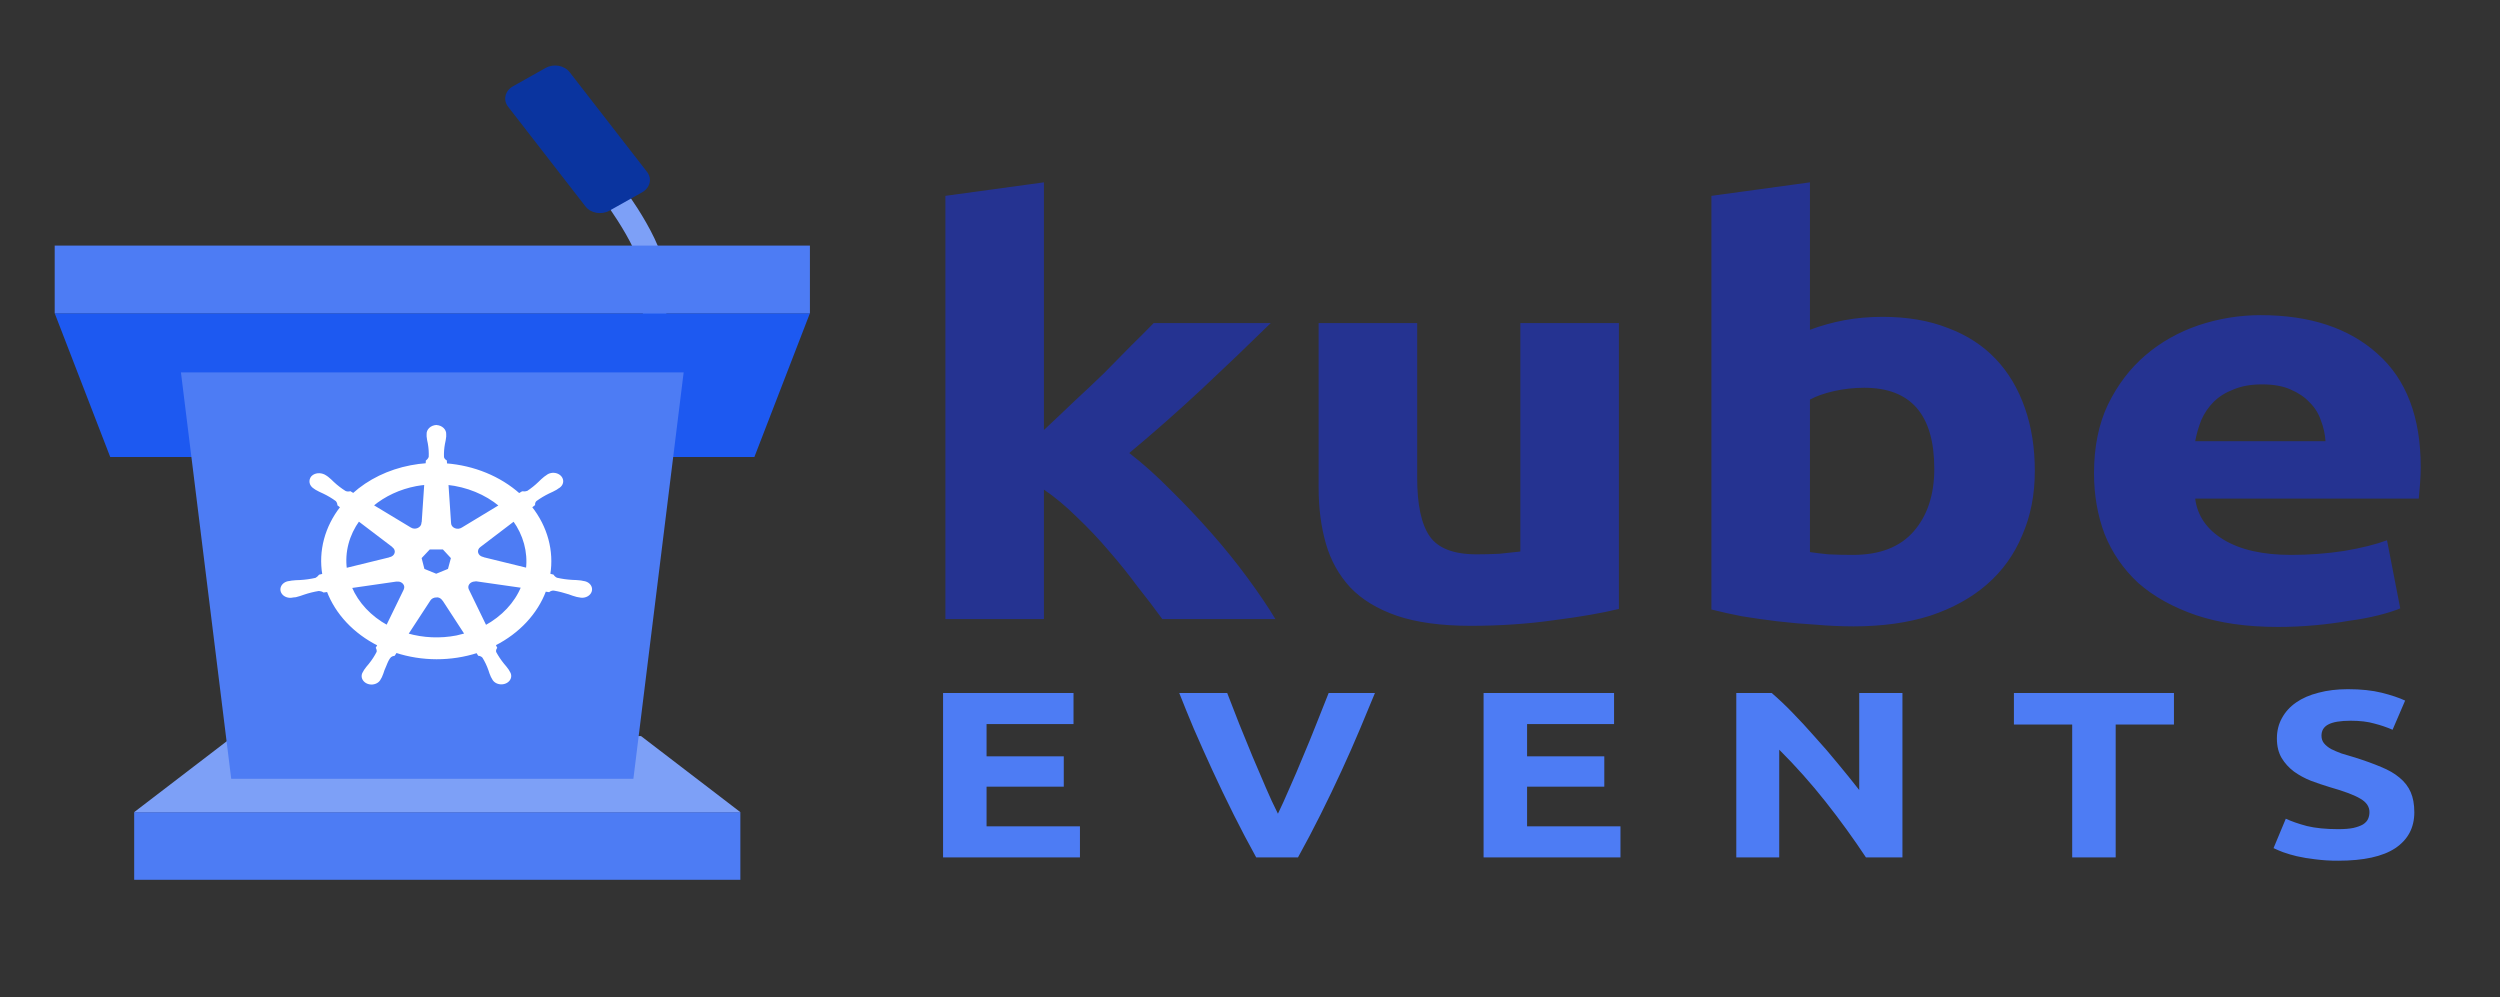 <svg width="178" height="71" viewBox="0 0 178 71" fill="none" xmlns="http://www.w3.org/2000/svg">
<rect x="0" y="0" width="178" height="71" fill="#333333" stroke="none"/>
<path d="M74.328 30.613C75.041 29.951 75.748 29.283 76.447 28.61C77.178 27.936 77.9 27.255 78.613 26.566C79.261 25.915 79.905 25.261 80.544 24.603C81.086 24.075 81.619 23.541 82.145 23H90.48C88.869 24.579 87.236 26.142 85.582 27.688C83.906 29.252 82.179 30.775 80.403 32.256C81.344 32.978 82.318 33.846 83.322 34.861C84.337 35.86 85.311 36.889 86.242 37.946C87.158 38.983 88.022 40.053 88.831 41.152C89.616 42.22 90.276 43.196 90.809 44.077H82.757C82.196 43.305 81.615 42.544 81.015 41.793C80.379 40.929 79.704 40.087 78.99 39.269C78.273 38.419 77.502 37.603 76.682 36.824C75.897 36.05 75.113 35.395 74.328 34.861V44.077H67.312V13.944L74.328 12.982V30.613ZM115.265 43.356C114.072 43.649 112.534 43.917 110.65 44.157C108.767 44.425 106.789 44.558 104.717 44.558C102.614 44.558 100.855 44.318 99.443 43.837C98.061 43.356 96.963 42.688 96.147 41.833C95.33 40.952 94.749 39.91 94.404 38.708C94.059 37.505 93.886 36.184 93.886 34.741V23H100.903V34.019C100.903 35.943 101.201 37.332 101.797 38.187C102.394 39.041 103.508 39.469 105.141 39.469C105.643 39.469 106.176 39.456 106.742 39.429C107.245 39.382 107.747 39.329 108.248 39.269V23H115.265V43.356ZM137.721 33.378C137.721 29.532 136.057 27.608 132.729 27.608C132.007 27.608 131.285 27.689 130.563 27.849C129.873 28.009 129.307 28.209 128.868 28.45V39.309C129.213 39.362 129.653 39.415 130.186 39.469C130.72 39.496 131.301 39.509 131.929 39.509C133.844 39.509 135.288 38.948 136.261 37.826C137.234 36.705 137.721 35.221 137.721 33.378ZM144.879 33.539C144.879 35.222 144.58 36.744 143.984 38.107C143.418 39.469 142.587 40.631 141.488 41.593C140.389 42.555 139.039 43.302 137.438 43.836C135.837 44.344 134.016 44.598 131.976 44.598C131.079 44.596 130.183 44.556 129.291 44.478C128.378 44.424 127.467 44.344 126.56 44.238C125.709 44.135 124.862 44.015 124.018 43.877C123.29 43.736 122.567 43.576 121.852 43.396V13.944L128.868 12.982V23.481C129.653 23.187 130.469 22.96 131.317 22.799C132.164 22.64 133.074 22.559 134.048 22.559C135.806 22.559 137.36 22.826 138.71 23.361C140.06 23.868 141.19 24.603 142.1 25.565C143.011 26.526 143.701 27.688 144.172 29.051C144.643 30.387 144.879 31.883 144.879 33.539ZM149.094 33.699C149.094 31.829 149.423 30.2 150.083 28.81C150.773 27.395 151.668 26.219 152.767 25.284C153.839 24.364 155.121 23.641 156.534 23.16C157.978 22.679 159.453 22.439 160.96 22.439C164.476 22.439 167.255 23.36 169.295 25.204C171.336 27.021 172.356 29.706 172.356 33.258C172.356 33.605 172.341 33.993 172.309 34.42C172.278 34.821 172.247 35.181 172.215 35.502H156.298C156.455 36.731 157.131 37.706 158.323 38.427C159.516 39.148 161.117 39.509 163.126 39.509C164.413 39.509 165.67 39.415 166.894 39.228C168.149 39.015 169.17 38.761 169.955 38.467L170.897 43.316C170.519 43.476 170.017 43.637 169.39 43.797C168.694 43.97 167.986 44.104 167.27 44.197C166.461 44.338 165.644 44.445 164.822 44.518C163.943 44.598 163.064 44.638 162.185 44.638C159.956 44.638 158.009 44.358 156.346 43.797C154.713 43.236 153.347 42.475 152.249 41.513C151.181 40.524 150.381 39.362 149.847 38.027C149.345 36.691 149.094 35.248 149.094 33.699ZM165.576 31.415C165.545 30.91 165.434 30.412 165.246 29.932C165.094 29.46 164.82 29.022 164.445 28.65C164.1 28.276 163.645 27.969 163.08 27.728C162.546 27.488 161.871 27.368 161.055 27.368C160.27 27.368 159.595 27.488 159.03 27.728C158.464 27.942 157.994 28.236 157.617 28.61C157.24 28.984 156.942 29.425 156.722 29.932C156.533 30.416 156.392 30.912 156.298 31.415H165.576Z" fill="#253391"/>
<path d="M67.146 61.045V49.34H76.435V51.553H70.243V53.85H75.741V56.012H70.243V58.833H76.892V61.045H67.146ZM89.441 61.045C88.882 60.035 88.346 59.016 87.833 57.989C87.312 56.948 86.809 55.9 86.324 54.847C85.87 53.859 85.426 52.869 84.994 51.874C84.64 51.032 84.296 50.188 83.962 49.34H87.376C87.641 50.016 87.925 50.748 88.23 51.536L89.182 53.867C89.499 54.61 89.817 55.354 90.135 56.097C90.398 56.717 90.683 57.331 90.989 57.937C91.24 57.42 91.518 56.806 91.822 56.097C92.153 55.357 92.47 54.614 92.775 53.867C93.105 53.093 93.422 52.316 93.728 51.536C94.023 50.805 94.314 50.073 94.601 49.34H97.897C97.55 50.186 97.199 51.031 96.844 51.874C96.425 52.87 95.989 53.861 95.534 54.847C95.05 55.9 94.547 56.948 94.026 57.989C93.513 59.016 92.977 60.035 92.418 61.045H89.441ZM105.631 61.045V49.34H114.921V51.553H108.728V53.85H114.226V56.012H108.728V58.833H115.377V61.045H105.631ZM132.854 61.045C131.957 59.69 130.996 58.366 129.976 57.076C128.962 55.791 127.862 54.556 126.681 53.377V61.045H123.624V49.34H126.145C126.651 49.778 127.135 50.234 127.594 50.709C128.148 51.276 128.684 51.856 129.202 52.448C129.771 53.072 130.32 53.708 130.849 54.357C131.392 55.01 131.901 55.64 132.377 56.249V49.34H135.454V61.045H132.854ZM154.785 49.34V51.587H150.636V61.045H147.54V51.587H143.391V49.34H154.785ZM166.481 59.036C166.918 59.036 167.275 59.007 167.553 58.951C167.844 58.884 168.076 58.799 168.248 58.698C168.42 58.585 168.539 58.456 168.605 58.309C168.671 58.163 168.705 57.999 168.705 57.82C168.705 57.437 168.493 57.121 168.069 56.873C167.646 56.614 166.918 56.339 165.886 56.046C165.429 55.908 164.979 55.756 164.536 55.59C164.1 55.417 163.692 55.196 163.325 54.931C162.966 54.659 162.67 54.333 162.452 53.968C162.227 53.586 162.115 53.124 162.115 52.583C162.115 52.043 162.234 51.559 162.472 51.131C162.704 50.698 163.051 50.316 163.484 50.016C163.921 49.712 164.45 49.481 165.072 49.323C165.694 49.155 166.395 49.07 167.176 49.07C168.102 49.07 168.903 49.155 169.578 49.323C170.253 49.492 170.808 49.678 171.245 49.881L170.352 51.958C169.938 51.779 169.506 51.632 169.062 51.519C168.598 51.384 168.036 51.316 167.375 51.316C166.634 51.316 166.097 51.406 165.766 51.587C165.449 51.756 165.29 52.02 165.29 52.38C165.29 52.594 165.35 52.775 165.469 52.921C165.588 53.067 165.754 53.203 165.965 53.327C166.19 53.439 166.442 53.546 166.719 53.648C167.011 53.737 167.328 53.833 167.672 53.934C168.387 54.16 169.009 54.385 169.538 54.61C170.067 54.824 170.504 55.078 170.848 55.37C171.201 55.658 171.473 56.01 171.642 56.401C171.814 56.795 171.9 57.273 171.9 57.836C171.9 58.929 171.45 59.779 170.55 60.387C169.651 60.984 168.294 61.282 166.481 61.282C165.93 61.286 165.379 61.252 164.834 61.181C164.392 61.132 163.954 61.059 163.524 60.961C163.193 60.883 162.868 60.787 162.551 60.674C162.321 60.587 162.096 60.492 161.876 60.387L162.749 58.292C163.16 58.484 163.663 58.658 164.258 58.816C164.867 58.962 165.608 59.036 166.481 59.036Z" fill="#4D7CF4"/>
<path d="M43.1 13.017C43.1 13.017 46.198 16.934 46.508 19.315C46.818 21.696 46.508 23.105 46.508 23.105" stroke="#7DA0F7" stroke-width="1.663"/>
<path d="M36.523 6.144L38.847 4.838C38.982 4.762 39.133 4.709 39.292 4.683C39.451 4.657 39.615 4.658 39.774 4.685C39.932 4.713 40.083 4.767 40.217 4.844C40.351 4.921 40.466 5.02 40.556 5.135L46.069 12.239C46.158 12.354 46.22 12.483 46.251 12.618C46.282 12.754 46.281 12.893 46.248 13.028C46.216 13.163 46.152 13.291 46.062 13.405C45.971 13.519 45.855 13.617 45.719 13.693L43.396 14.998C43.261 15.075 43.11 15.127 42.951 15.153C42.792 15.179 42.628 15.179 42.47 15.151C42.311 15.123 42.16 15.069 42.026 14.992C41.892 14.915 41.777 14.816 41.688 14.701L36.175 7.597C35.995 7.365 35.93 7.081 35.996 6.809C36.061 6.536 36.251 6.297 36.524 6.143L36.523 6.144Z" fill="#0A349F"/>
<path d="M3.894 22.302H57.666L53.712 32.538H7.848L3.894 22.302Z" fill="#1D59F1"/>
<path d="M3.894 17.486H57.666V22.303H3.894V17.486ZM9.554 57.824H52.714V62.641H9.554V57.824Z" fill="#4D7CF4"/>
<path d="M16.629 52.406H45.638L52.713 57.824H9.554L16.629 52.406Z" fill="#7DA0F7"/>
<path d="M12.883 26.517H48.676L45.097 55.452H16.463L12.883 26.517Z" fill="#4D7CF4"/>
<path fill-rule="evenodd" clip-rule="evenodd" d="M31.068 30.325C30.894 30.335 30.733 30.403 30.618 30.513C30.503 30.624 30.443 30.769 30.452 30.916V31.067C30.469 31.237 30.499 31.406 30.539 31.573C30.596 31.893 30.617 32.217 30.6 32.541C30.564 32.648 30.493 32.744 30.396 32.817L30.382 33.043C30.001 33.07 29.623 33.12 29.25 33.192C27.684 33.492 26.258 34.184 25.157 35.18L24.932 35.044C24.87 35.059 24.806 35.065 24.742 35.059C24.678 35.054 24.616 35.038 24.56 35.011C24.255 34.819 23.973 34.602 23.717 34.364C23.588 34.233 23.451 34.109 23.306 33.992L23.167 33.897C23.043 33.812 22.891 33.763 22.732 33.757C22.539 33.749 22.354 33.819 22.232 33.946C22.131 34.068 22.09 34.219 22.119 34.366C22.148 34.514 22.244 34.645 22.387 34.732L22.516 34.82C22.683 34.915 22.857 35.001 23.035 35.079C23.371 35.236 23.685 35.424 23.974 35.639C24.048 35.729 24.092 35.836 24.098 35.946L24.304 36.106C23.197 37.519 22.743 39.23 23.027 40.911L22.763 40.975C22.695 41.068 22.603 41.147 22.495 41.205C22.128 41.289 21.752 41.341 21.372 41.363C21.171 41.366 20.97 41.38 20.77 41.403L20.604 41.435H20.585C20.47 41.448 20.361 41.489 20.271 41.552C20.18 41.615 20.113 41.698 20.075 41.792C20.037 41.886 20.031 41.987 20.057 42.084C20.083 42.181 20.14 42.27 20.221 42.341C20.389 42.484 20.639 42.536 20.864 42.473H20.877L21.046 42.457C21.238 42.408 21.425 42.35 21.608 42.282C21.961 42.161 22.327 42.071 22.701 42.01C22.83 42.016 22.954 42.054 23.06 42.118L23.342 42.078C23.953 43.691 25.237 45.058 26.952 45.92L26.837 46.124C26.89 46.218 26.91 46.322 26.894 46.425C26.738 46.731 26.548 47.024 26.327 47.299C26.205 47.435 26.093 47.578 25.99 47.725L25.91 47.869C25.852 47.955 25.824 48.052 25.827 48.151C25.83 48.25 25.865 48.346 25.928 48.428C25.992 48.511 26.08 48.578 26.185 48.62C26.29 48.663 26.406 48.68 26.521 48.67C26.757 48.647 26.959 48.514 27.041 48.325L27.119 48.189C27.191 48.029 27.251 47.866 27.3 47.701C27.351 47.593 27.395 47.483 27.438 47.376C27.535 47.134 27.627 46.904 27.784 46.744C27.858 46.684 27.952 46.645 28.053 46.632L28.194 46.413C30.053 47.021 32.11 47.026 33.972 46.425L34.097 46.629C34.225 46.646 34.34 46.705 34.417 46.793C34.594 47.08 34.737 47.38 34.845 47.689C34.895 47.855 34.956 48.018 35.028 48.178L35.105 48.314C35.146 48.407 35.217 48.488 35.309 48.549C35.401 48.609 35.51 48.647 35.626 48.658C35.742 48.669 35.858 48.652 35.964 48.61C36.069 48.568 36.158 48.502 36.222 48.419C36.285 48.336 36.32 48.239 36.323 48.14C36.325 48.041 36.296 47.944 36.237 47.858L36.155 47.714C36.053 47.567 35.94 47.425 35.819 47.289C35.602 47.022 35.414 46.739 35.255 46.444C35.239 46.389 35.237 46.333 35.248 46.278C35.259 46.223 35.283 46.17 35.319 46.123C35.278 46.054 35.243 45.982 35.214 45.909C36.925 45.04 38.204 43.668 38.808 42.052L39.075 42.093C39.171 42.018 39.297 41.979 39.426 41.982C39.799 42.043 40.165 42.142 40.518 42.254C40.702 42.326 40.89 42.386 41.08 42.438C41.105 42.444 41.136 42.449 41.168 42.454L41.242 42.468H41.254C41.365 42.498 41.484 42.502 41.597 42.478C41.711 42.455 41.814 42.405 41.896 42.334C41.978 42.264 42.036 42.175 42.062 42.079C42.088 41.982 42.083 41.881 42.045 41.787C42.007 41.693 41.939 41.61 41.849 41.547C41.758 41.483 41.649 41.443 41.533 41.43L41.351 41.393C41.152 41.37 40.951 41.357 40.75 41.353C40.37 41.333 39.994 41.28 39.627 41.196C39.514 41.142 39.42 41.062 39.356 40.965L39.102 40.901C39.373 39.221 38.909 37.515 37.799 36.106L38.021 35.932C38.012 35.822 38.054 35.714 38.138 35.63C38.426 35.419 38.739 35.233 39.069 35.073C39.247 34.995 39.42 34.909 39.588 34.815L39.725 34.72C39.8 34.68 39.866 34.627 39.916 34.565C39.966 34.502 40 34.431 40.015 34.356C40.031 34.281 40.027 34.205 40.005 34.131C39.983 34.058 39.943 33.989 39.887 33.93C39.832 33.87 39.762 33.822 39.683 33.787C39.604 33.752 39.517 33.732 39.428 33.728C39.339 33.724 39.25 33.737 39.167 33.764C39.084 33.792 39.008 33.834 38.946 33.888L38.807 33.982C38.661 34.099 38.524 34.223 38.395 34.354C38.147 34.596 37.872 34.816 37.575 35.012C37.454 35.054 37.323 35.066 37.195 35.047L36.957 35.191C35.584 33.967 33.735 33.208 31.753 33.056C31.753 32.999 31.747 32.923 31.743 32.87C31.741 32.852 31.74 32.835 31.739 32.818C31.633 32.755 31.559 32.66 31.534 32.553C31.521 32.23 31.545 31.906 31.606 31.587C31.646 31.419 31.674 31.251 31.692 31.081V30.921C31.702 30.773 31.642 30.628 31.527 30.517C31.412 30.406 31.25 30.338 31.077 30.328L31.068 30.325ZM30.285 34.457L30.096 37.252H30.082C30.076 37.336 30.044 37.418 29.99 37.489C29.935 37.56 29.86 37.617 29.77 37.655C29.681 37.694 29.581 37.711 29.481 37.703C29.381 37.695 29.286 37.664 29.206 37.612L26.512 35.988C27.37 35.271 28.445 34.773 29.618 34.549C29.838 34.509 30.06 34.478 30.283 34.457H30.285ZM35.603 35.996C34.585 35.148 33.267 34.607 31.852 34.457L32.038 37.248C32.04 37.336 32.071 37.422 32.127 37.496C32.182 37.57 32.261 37.629 32.355 37.666C32.448 37.704 32.552 37.719 32.654 37.709C32.757 37.699 32.854 37.665 32.935 37.61L35.603 35.996V35.996ZM25.535 37.039C24.785 38.078 24.463 39.299 24.62 40.511L27.781 39.737V39.729C27.877 39.706 27.964 39.662 28.033 39.6C28.102 39.539 28.15 39.463 28.172 39.38C28.194 39.298 28.19 39.211 28.159 39.131C28.128 39.05 28.073 38.978 27.998 38.922V38.91L25.535 37.039ZM37.526 40.501C37.663 39.29 37.333 38.075 36.584 37.039L36.588 37.045L34.143 38.907C34.068 38.963 34.013 39.035 33.982 39.116C33.951 39.197 33.947 39.283 33.968 39.366C34.013 39.535 34.163 39.669 34.361 39.714V39.724L37.526 40.501ZM30.563 39.055H31.571L32.187 39.72L31.963 40.552L31.058 40.923L30.15 40.552L29.937 39.72L30.563 39.055ZM33.919 41.325C33.876 41.321 33.834 41.321 33.792 41.325L33.788 41.337C33.699 41.342 33.613 41.364 33.536 41.403C33.46 41.441 33.396 41.495 33.349 41.559C33.302 41.624 33.274 41.697 33.267 41.772C33.26 41.847 33.275 41.923 33.309 41.993L34.569 44.588C35.78 43.93 36.708 42.946 37.178 41.794L33.919 41.325ZM28.317 41.337C28.408 41.338 28.497 41.359 28.576 41.396C28.656 41.433 28.723 41.487 28.773 41.552C28.873 41.683 28.889 41.848 28.817 41.992V42.002L27.564 44.577C26.366 43.923 25.454 42.951 24.971 41.811L28.203 41.344C28.239 41.341 28.275 41.341 28.311 41.344L28.317 41.337ZM31.552 42.704C31.503 42.627 31.43 42.563 31.341 42.52C31.252 42.476 31.15 42.455 31.048 42.458L31.056 42.473C30.96 42.474 30.867 42.497 30.785 42.538C30.702 42.579 30.634 42.638 30.586 42.708L28.987 45.154C30.126 45.484 31.349 45.538 32.521 45.309L33.157 45.149L31.564 42.704H31.552Z" fill="white"/>
<path d="M30.452 30.916H30.53L30.529 30.913L30.452 30.916ZM31.068 30.325L31.105 30.267L31.085 30.257L31.063 30.259L31.068 30.325ZM30.452 31.067H30.375L30.375 31.073L30.452 31.067ZM30.539 31.573L30.615 31.563L30.614 31.56L30.539 31.573ZM30.6 32.541L30.675 32.559L30.677 32.552V32.544L30.6 32.541ZM30.396 32.817L30.345 32.768L30.321 32.786L30.319 32.814L30.396 32.817ZM30.382 33.043L30.388 33.108L30.455 33.103L30.459 33.046L30.382 33.043ZM25.157 35.18L25.113 35.233L25.168 35.266L25.213 35.224L25.157 35.18ZM24.932 35.044L24.976 34.99L24.946 34.971L24.909 34.981L24.932 35.044ZM24.56 35.011L24.515 35.064L24.519 35.067L24.524 35.069L24.56 35.011ZM23.717 34.364L23.658 34.407L23.66 34.408L23.717 34.364ZM23.306 33.992L23.359 33.945L23.354 33.941L23.306 33.992ZM23.167 33.897L23.119 33.949L23.167 33.898L23.167 33.897ZM22.232 33.947L22.173 33.905L22.17 33.908L22.232 33.947ZM22.387 34.733L22.435 34.682L22.432 34.68L22.387 34.733ZM22.516 34.821L22.468 34.872L22.474 34.876L22.516 34.821ZM23.035 35.079L23.073 35.022L23.07 35.021L23.035 35.079ZM23.974 35.639L24.037 35.601L24.031 35.595L24.024 35.59L23.974 35.639ZM24.098 35.947L24.022 35.95L24.023 35.977L24.047 35.995L24.098 35.947ZM24.304 36.106L24.368 36.143L24.404 36.096L24.356 36.058L24.304 36.106ZM23.027 40.911L23.048 40.975L23.113 40.959L23.103 40.902L23.027 40.911ZM22.763 40.975L22.742 40.912L22.715 40.919L22.698 40.941L22.763 40.975ZM22.495 41.206L22.515 41.269L22.526 41.267L22.536 41.261L22.495 41.206ZM21.372 41.363L21.374 41.429H21.377L21.372 41.363ZM20.77 41.403L20.76 41.338L20.754 41.34L20.77 41.403ZM20.604 41.435V41.501H20.613L20.621 41.499L20.604 41.435ZM20.585 41.435V41.369H20.58L20.575 41.37L20.586 41.435L20.585 41.435ZM20.864 42.473V42.407H20.852L20.841 42.411L20.864 42.473ZM20.877 42.473V42.538H20.886L20.877 42.473ZM21.046 42.457L21.055 42.522H21.061L21.068 42.52L21.046 42.457ZM21.608 42.282L21.58 42.221L21.578 42.222L21.608 42.282ZM22.701 42.011L22.705 41.945H22.696L22.686 41.946L22.701 42.011ZM23.06 42.119L23.015 42.172L23.041 42.188L23.072 42.183L23.06 42.119ZM23.342 42.078L23.415 42.059L23.395 42.005L23.329 42.014L23.342 42.078ZM26.952 45.921L27.021 45.949L27.052 45.895L26.991 45.865L26.952 45.921ZM26.837 46.125L26.768 46.096L26.752 46.125L26.768 46.153L26.837 46.125ZM26.894 46.426L26.964 46.452L26.969 46.444L26.97 46.434L26.894 46.426ZM26.327 47.299L26.388 47.339L26.39 47.337L26.327 47.299ZM25.99 47.726L25.924 47.692L25.921 47.698L25.99 47.726ZM25.91 47.87L25.977 47.903L25.98 47.898L25.91 47.87ZM27.041 48.325L26.971 48.296L26.969 48.302L27.041 48.325ZM27.119 48.189L27.189 48.218L27.191 48.212L27.119 48.189H27.119ZM27.3 47.701L27.228 47.676L27.226 47.68L27.225 47.685L27.3 47.701ZM27.784 46.744L27.731 46.697L27.728 46.699L27.725 46.702L27.784 46.744ZM28.053 46.632L28.065 46.697L28.102 46.692L28.121 46.664L28.053 46.632ZM28.194 46.414L28.222 46.352L28.159 46.332L28.126 46.382L28.194 46.414ZM33.972 46.426L34.04 46.396L34.009 46.344L33.945 46.364L33.972 46.426ZM34.097 46.63L34.029 46.66L34.047 46.69L34.086 46.694L34.097 46.63ZM34.417 46.794L34.485 46.764L34.482 46.759L34.479 46.755L34.417 46.794ZM34.845 47.69L34.92 47.674L34.919 47.671L34.845 47.69ZM35.028 48.179L34.955 48.202L34.959 48.207L35.028 48.179ZM35.105 48.315L35.178 48.291L35.175 48.286L35.105 48.315ZM36.237 47.859L36.167 47.887L36.17 47.891L36.237 47.859ZM36.155 47.714L36.225 47.686L36.221 47.681L36.155 47.714ZM35.819 47.29L35.755 47.327L35.757 47.33L35.819 47.29ZM35.255 46.444L35.179 46.459L35.181 46.466L35.184 46.472L35.255 46.444ZM35.319 46.124L35.383 46.16L35.406 46.128L35.388 46.095L35.319 46.124ZM35.214 45.909L35.175 45.852L35.121 45.88L35.141 45.93L35.214 45.909ZM38.808 42.053L38.821 41.989L38.755 41.978L38.734 42.033L38.808 42.053ZM39.075 42.093L39.062 42.157L39.099 42.163L39.127 42.141L39.075 42.093ZM39.426 41.982L39.44 41.918L39.435 41.917H39.428L39.426 41.982ZM40.518 42.255L40.551 42.195L40.545 42.193L40.518 42.255ZM41.08 42.439L41.057 42.501L41.06 42.502L41.08 42.439ZM41.242 42.468L41.224 42.532L41.233 42.534H41.242V42.468ZM41.254 42.468L41.278 42.406L41.267 42.403H41.254V42.468ZM41.533 41.43L41.516 41.495L41.523 41.496L41.533 41.43ZM41.351 41.394L41.369 41.33L41.362 41.329L41.351 41.394V41.394ZM40.75 41.354L40.744 41.419H40.748L40.75 41.354ZM39.627 41.196L39.589 41.253L39.598 41.257L39.607 41.26L39.627 41.196ZM39.356 40.966L39.423 40.933L39.408 40.91L39.378 40.903L39.356 40.966ZM39.102 40.902L39.026 40.893L39.017 40.949L39.081 40.965L39.102 40.902ZM37.799 36.107L37.747 36.059L37.699 36.097L37.735 36.144L37.799 36.107ZM38.021 35.933L38.074 35.981L38.101 35.96L38.098 35.928L38.021 35.933ZM38.138 35.631L38.088 35.581L38.083 35.584L38.079 35.588L38.138 35.631H38.138ZM39.069 35.074L39.034 35.015L39.03 35.017L39.069 35.074ZM39.588 34.815L39.631 34.87L39.636 34.866L39.588 34.815ZM39.725 34.72L39.684 34.665L39.68 34.667L39.676 34.67L39.725 34.72ZM38.945 33.888L38.994 33.939L38.997 33.937L39 33.934L38.945 33.888ZM38.806 33.983L38.758 33.931L38.753 33.935L38.806 33.983ZM38.395 34.355L38.454 34.398L38.455 34.397L38.395 34.355ZM37.575 35.013L37.604 35.074L37.614 35.07L37.622 35.065L37.575 35.013ZM37.195 35.048L37.208 34.984L37.176 34.979L37.15 34.995L37.195 35.048ZM36.957 35.192L36.902 35.237L36.947 35.279L37.002 35.245L36.957 35.192ZM31.753 33.056H31.676V33.116L31.746 33.121L31.753 33.056ZM31.739 32.818L31.816 32.816L31.815 32.783L31.783 32.765L31.739 32.818ZM31.534 32.553L31.457 32.555V32.56L31.459 32.565L31.534 32.553ZM31.606 31.587L31.53 31.574V31.576L31.606 31.587ZM31.692 31.081L31.769 31.087V31.081H31.692ZM31.692 30.921L31.615 30.917V30.921H31.692ZM31.077 30.329L31.039 30.386L31.054 30.393L31.071 30.394L31.077 30.329ZM30.096 37.252V37.318H30.169L30.173 37.257L30.096 37.252ZM30.285 34.458L30.361 34.462L30.366 34.392H30.285V34.458ZM30.082 37.252V37.187H30.009L30.005 37.249L30.082 37.252ZM29.206 37.612L29.252 37.559L29.25 37.559L29.206 37.612ZM26.512 35.989L26.459 35.941L26.392 35.996L26.468 36.042L26.512 35.989ZM30.283 34.458V34.392H30.274L30.283 34.458ZM31.852 34.458L31.861 34.392L31.77 34.383L31.775 34.462L31.852 34.458ZM35.603 35.997L35.648 36.05L35.724 36.005L35.657 35.95L35.603 35.997ZM32.038 37.249L32.116 37.248V37.245L32.038 37.249ZM32.935 37.611L32.891 37.557L32.887 37.559L32.935 37.611ZM25.535 37.04L25.48 36.993L25.422 37.042L25.483 37.089L25.535 37.04ZM24.62 40.511L24.543 40.518L24.553 40.595L24.641 40.574L24.62 40.511ZM27.781 39.737L27.802 39.801L27.858 39.786V39.737H27.781ZM27.781 39.729L27.76 39.666L27.703 39.679V39.729H27.781ZM27.998 38.922H27.921V38.952L27.947 38.971L27.998 38.922ZM27.998 38.91H28.075V38.881L28.049 38.862L27.998 38.91ZM25.536 37.039L25.601 37.073L25.481 36.993L25.536 37.039ZM36.584 37.039L36.65 37.005L36.515 37.069L36.584 37.039ZM37.526 40.501L37.505 40.564L37.594 40.586L37.602 40.507L37.526 40.501ZM36.588 37.046L36.639 37.095L36.683 37.062L36.657 37.016L36.588 37.046ZM34.143 38.907L34.194 38.957V38.955L34.143 38.907V38.907ZM34.361 39.715H34.437V39.664L34.381 39.651L34.361 39.715ZM34.361 39.725H34.283V39.774L34.339 39.788L34.361 39.725ZM31.571 39.055L31.632 39.014L31.608 38.989H31.571V39.055ZM30.563 39.055V38.989H30.526L30.503 39.014L30.563 39.055ZM32.187 39.721L32.262 39.735L32.27 39.705L32.248 39.681L32.187 39.721H32.187ZM31.963 40.553L31.997 40.612L32.03 40.598L32.038 40.568L31.963 40.553ZM31.058 40.923L31.024 40.983L31.058 40.996L31.091 40.982L31.058 40.923ZM30.15 40.553L30.075 40.567L30.083 40.598L30.117 40.612L30.15 40.553ZM29.937 39.721L29.877 39.68L29.854 39.704L29.862 39.735L29.937 39.721ZM33.792 41.325L33.783 41.261L33.73 41.265L33.717 41.309L33.792 41.325ZM33.919 41.325L33.931 41.261H33.93L33.919 41.325ZM33.788 41.338L33.792 41.403L33.848 41.401L33.862 41.355L33.788 41.338ZM33.309 41.993L33.381 41.968V41.967L33.309 41.993ZM34.569 44.589L34.498 44.614L34.533 44.686L34.611 44.643L34.569 44.589ZM37.178 41.794L37.251 41.815L37.281 41.742L37.191 41.729L37.178 41.794ZM28.317 41.338L28.319 41.272L28.276 41.271L28.253 41.301L28.317 41.338ZM28.817 41.992L28.746 41.966L28.74 41.978V41.992H28.817ZM28.817 42.003L28.888 42.028L28.893 42.015V42.003H28.817ZM27.564 44.577L27.523 44.633L27.601 44.675L27.636 44.602L27.564 44.577ZM24.971 41.811L24.958 41.747L24.867 41.76L24.899 41.834L24.971 41.811ZM28.203 41.345L28.195 41.279L28.19 41.28L28.203 41.345ZM28.311 41.345L28.304 41.41L28.35 41.414L28.376 41.381L28.311 41.345ZM31.048 42.458L31.045 42.392L30.927 42.395L30.978 42.486L31.048 42.458ZM31.552 42.704L31.484 42.735L31.507 42.77H31.552V42.704ZM31.056 42.473L31.058 42.538L31.176 42.536L31.125 42.445L31.056 42.473ZM30.586 42.709L30.519 42.676L30.518 42.677L30.586 42.709ZM28.987 45.155L28.921 45.123L28.875 45.191L28.963 45.217L28.987 45.155ZM32.521 45.31L32.538 45.374L32.542 45.373L32.521 45.31ZM33.157 45.15L33.179 45.213L33.271 45.19L33.225 45.118L33.157 45.15ZM31.564 42.704L31.632 42.672L31.61 42.638H31.565L31.564 42.704ZM30.529 30.913C30.521 30.782 30.574 30.655 30.676 30.557C30.777 30.459 30.92 30.399 31.073 30.39L31.062 30.259C30.869 30.271 30.688 30.346 30.56 30.47C30.431 30.594 30.365 30.755 30.375 30.92L30.529 30.913ZM30.529 31.067V30.917H30.375V31.067H30.529ZM30.614 31.561C30.575 31.396 30.546 31.229 30.529 31.062L30.375 31.073C30.392 31.246 30.423 31.418 30.463 31.587L30.614 31.561ZM30.678 32.544C30.694 32.217 30.673 31.888 30.615 31.563L30.462 31.584C30.519 31.899 30.54 32.219 30.524 32.539L30.678 32.544ZM30.447 32.866C30.556 32.785 30.635 32.678 30.675 32.559L30.526 32.524C30.495 32.618 30.432 32.703 30.345 32.768L30.447 32.866ZM30.459 33.046L30.473 32.821L30.319 32.814L30.305 33.04L30.459 33.046ZM29.268 33.256C29.637 33.185 30.011 33.135 30.388 33.108L30.375 32.978C29.991 33.005 29.61 33.056 29.234 33.128L29.268 33.256ZM25.213 35.224C26.303 34.238 27.717 33.554 29.268 33.256L29.234 33.128C27.652 33.431 26.212 34.13 25.101 35.135L25.213 35.224ZM24.887 35.097L25.113 35.233L25.201 35.127L24.976 34.991L24.887 35.097ZM24.524 35.07C24.655 35.13 24.81 35.144 24.954 35.107L24.909 34.981C24.858 34.994 24.804 34.999 24.75 34.994C24.696 34.99 24.644 34.976 24.597 34.954L24.524 35.07ZM23.66 34.408C23.919 34.65 24.205 34.87 24.515 35.065L24.606 34.959C24.305 34.77 24.026 34.556 23.774 34.32L23.66 34.408ZM23.253 34.04C23.396 34.155 23.531 34.278 23.658 34.407L23.776 34.322C23.645 34.189 23.507 34.063 23.359 33.945L23.253 34.04ZM23.119 33.949L23.259 34.044L23.354 33.941L23.215 33.846L23.119 33.949ZM22.728 33.823C22.871 33.829 23.008 33.873 23.119 33.949L23.215 33.847C23.078 33.753 22.911 33.699 22.736 33.692L22.728 33.823ZM22.292 33.988C22.344 33.933 22.411 33.889 22.487 33.861C22.562 33.832 22.645 33.819 22.728 33.823L22.736 33.692C22.629 33.688 22.522 33.704 22.424 33.741C22.326 33.778 22.24 33.834 22.173 33.905L22.292 33.988ZM22.432 34.68C22.306 34.603 22.22 34.486 22.194 34.356C22.169 34.226 22.205 34.092 22.295 33.984L22.17 33.908C22.056 34.044 22.011 34.213 22.043 34.378C22.075 34.542 22.183 34.689 22.342 34.786L22.432 34.68ZM22.565 34.77L22.435 34.682L22.338 34.784L22.468 34.872L22.564 34.77H22.565ZM23.07 35.021C22.894 34.945 22.723 34.859 22.559 34.766L22.474 34.876C22.643 34.972 22.819 35.059 23 35.138L23.07 35.021ZM24.024 35.59C23.732 35.372 23.413 35.182 23.073 35.022L22.998 35.136C23.328 35.292 23.638 35.477 23.923 35.688L24.024 35.59ZM24.176 35.943C24.168 35.821 24.119 35.702 24.037 35.601L23.91 35.677C23.977 35.758 24.015 35.852 24.022 35.95L24.176 35.943ZM24.356 36.058L24.151 35.898L24.047 35.995L24.251 36.155L24.356 36.058ZM23.103 40.902C22.822 39.237 23.272 37.543 24.368 36.143L24.24 36.07C23.123 37.496 22.663 39.224 22.95 40.921L23.103 40.902ZM22.785 41.038L23.048 40.975L23.005 40.848L22.742 40.912L22.785 41.038ZM22.536 41.261C22.655 41.198 22.755 41.111 22.829 41.01L22.698 40.941C22.636 41.025 22.553 41.097 22.454 41.15L22.536 41.261ZM21.377 41.429C21.762 41.407 22.143 41.353 22.515 41.269L22.475 41.142C22.113 41.224 21.742 41.277 21.367 41.298L21.377 41.429ZM20.781 41.468C20.977 41.446 21.176 41.432 21.374 41.429L21.371 41.298C21.166 41.301 20.962 41.315 20.76 41.338L20.781 41.468ZM20.621 41.499L20.788 41.467L20.754 41.34L20.587 41.371L20.621 41.499ZM20.585 41.501H20.604V41.369H20.585V41.501ZM20.149 41.814C20.182 41.732 20.241 41.659 20.32 41.603C20.399 41.548 20.494 41.513 20.596 41.501L20.575 41.37C20.445 41.385 20.323 41.431 20.222 41.502C20.121 41.573 20.045 41.666 20.003 41.772L20.149 41.814ZM20.277 42.295C20.205 42.233 20.155 42.155 20.133 42.07C20.11 41.985 20.116 41.896 20.149 41.814L20.003 41.772C19.96 41.877 19.953 41.99 19.982 42.099C20.011 42.207 20.075 42.307 20.166 42.387L20.277 42.295ZM20.841 42.411C20.744 42.438 20.639 42.441 20.539 42.421C20.439 42.4 20.349 42.357 20.276 42.295L20.166 42.387C20.354 42.548 20.634 42.606 20.888 42.535L20.841 42.411ZM20.877 42.407L20.864 42.407V42.538H20.877V42.407ZM21.038 42.392L20.868 42.408L20.885 42.538L21.055 42.522L21.038 42.392ZM21.578 42.222C21.397 42.289 21.212 42.346 21.024 42.394L21.068 42.52C21.262 42.471 21.453 42.412 21.639 42.343L21.578 42.222ZM22.686 41.946C22.307 42.007 21.937 42.1 21.58 42.221L21.637 42.343C21.985 42.225 22.346 42.134 22.715 42.075L22.686 41.946ZM23.104 42.065C22.987 41.994 22.849 41.952 22.705 41.945L22.696 42.076C22.811 42.082 22.921 42.115 23.015 42.172L23.104 42.065ZM23.329 42.014L23.047 42.054L23.072 42.183L23.355 42.143L23.329 42.014ZM26.991 45.865C25.292 45.011 24.02 43.657 23.415 42.059L23.268 42.099C23.885 43.727 25.181 45.107 26.913 45.977L26.991 45.865ZM26.907 46.153L27.021 45.949L26.883 45.892L26.768 46.096L26.907 46.153ZM26.97 46.434C26.988 46.319 26.966 46.202 26.907 46.096L26.768 46.153C26.814 46.235 26.831 46.327 26.817 46.417L26.97 46.434ZM26.39 47.337C26.615 47.057 26.807 46.762 26.964 46.452L26.823 46.4C26.67 46.702 26.482 46.991 26.263 47.262L26.39 47.337ZM26.056 47.759C26.158 47.614 26.268 47.474 26.388 47.339L26.266 47.26C26.142 47.398 26.028 47.543 25.924 47.693L26.056 47.759ZM25.98 47.898L26.06 47.754L25.921 47.698L25.841 47.842L25.98 47.898ZM25.992 48.394C25.937 48.321 25.906 48.236 25.903 48.15C25.901 48.063 25.926 47.978 25.977 47.903L25.843 47.837C25.711 48.033 25.718 48.275 25.863 48.465L25.992 48.394ZM26.513 48.605C26.412 48.614 26.31 48.599 26.218 48.562C26.126 48.525 26.048 48.466 25.992 48.394L25.863 48.465C26.008 48.655 26.265 48.76 26.529 48.736L26.513 48.605ZM26.969 48.302C26.934 48.384 26.872 48.455 26.792 48.509C26.711 48.562 26.615 48.596 26.513 48.605L26.529 48.736C26.659 48.723 26.783 48.681 26.886 48.612C26.989 48.544 27.068 48.452 27.114 48.348L26.969 48.302ZM27.05 48.16L26.971 48.296L27.111 48.354L27.189 48.218L27.05 48.16ZM27.225 47.685C27.177 47.848 27.117 48.008 27.047 48.166L27.191 48.212C27.264 48.05 27.325 47.884 27.375 47.717L27.225 47.685ZM27.365 47.355C27.322 47.463 27.279 47.571 27.228 47.676L27.371 47.726C27.423 47.616 27.468 47.504 27.511 47.397L27.365 47.355ZM27.725 46.702C27.556 46.874 27.46 47.117 27.365 47.355L27.511 47.397C27.608 47.152 27.697 46.936 27.843 46.786L27.725 46.702ZM28.041 46.568C27.925 46.583 27.817 46.628 27.731 46.697L27.837 46.792C27.9 46.742 27.98 46.708 28.065 46.697L28.041 46.568ZM28.126 46.382L27.985 46.6L28.121 46.664L28.261 46.445L28.126 46.382ZM33.945 46.364C32.1 46.959 30.063 46.955 28.221 46.353L28.166 46.475C30.043 47.089 32.119 47.093 33.999 46.487L33.945 46.364ZM34.165 46.599L34.04 46.396L33.904 46.456L34.029 46.66L34.165 46.599ZM34.479 46.755C34.389 46.652 34.256 46.584 34.108 46.565L34.086 46.694C34.194 46.708 34.29 46.758 34.355 46.833L34.479 46.755ZM34.919 47.671C34.809 47.357 34.664 47.053 34.485 46.764L34.348 46.824C34.523 47.107 34.664 47.403 34.771 47.709L34.919 47.671ZM35.1 48.155C35.029 47.998 34.969 47.837 34.92 47.674L34.771 47.706C34.821 47.874 34.882 48.04 34.955 48.202L35.1 48.155ZM35.175 48.286L35.097 48.15L34.959 48.207L35.036 48.343L35.175 48.286ZM35.635 48.593C35.533 48.583 35.437 48.55 35.356 48.497C35.276 48.444 35.214 48.373 35.178 48.291L35.034 48.338C35.08 48.442 35.159 48.533 35.262 48.601C35.365 48.669 35.488 48.711 35.618 48.723L35.635 48.593ZM36.157 48.383C36.102 48.456 36.023 48.514 35.931 48.551C35.838 48.588 35.736 48.602 35.635 48.593L35.618 48.723C35.747 48.735 35.879 48.717 35.997 48.669C36.115 48.622 36.215 48.548 36.286 48.455L36.157 48.383ZM36.17 47.891C36.222 47.967 36.248 48.052 36.245 48.139C36.243 48.226 36.212 48.311 36.157 48.384L36.286 48.455C36.357 48.362 36.396 48.254 36.399 48.142C36.402 48.031 36.369 47.922 36.303 47.826L36.17 47.891ZM36.086 47.743L36.167 47.887L36.306 47.83L36.225 47.686L36.086 47.743ZM35.757 47.33C35.877 47.464 35.988 47.603 36.089 47.748L36.221 47.681C36.117 47.532 36.003 47.388 35.88 47.25L35.757 47.33ZM35.184 46.472C35.346 46.77 35.536 47.056 35.755 47.327L35.882 47.252C35.668 46.988 35.482 46.708 35.324 46.416L35.184 46.472ZM35.254 46.089C35.212 46.143 35.185 46.204 35.172 46.267C35.16 46.331 35.162 46.396 35.179 46.459L35.33 46.429C35.317 46.383 35.315 46.336 35.324 46.289C35.333 46.243 35.353 46.199 35.383 46.16L35.254 46.089ZM35.141 45.93C35.172 46.006 35.208 46.081 35.249 46.153L35.388 46.096C35.349 46.028 35.315 45.959 35.287 45.888L35.141 45.93ZM38.734 42.033C38.136 43.634 36.87 44.992 35.175 45.853L35.254 45.965C36.981 45.089 38.272 43.704 38.882 42.073L38.734 42.033ZM39.088 42.028L38.821 41.989L38.795 42.118L39.062 42.157L39.088 42.028ZM39.428 41.917C39.279 41.913 39.133 41.959 39.023 42.045L39.127 42.141C39.208 42.079 39.314 42.045 39.424 42.048L39.428 41.917ZM40.545 42.193C40.187 42.075 39.817 41.983 39.44 41.918L39.411 42.047C39.779 42.107 40.14 42.205 40.491 42.316L40.545 42.193ZM41.103 42.376C40.915 42.326 40.73 42.265 40.551 42.195L40.486 42.314C40.672 42.388 40.864 42.449 41.057 42.501L41.103 42.376ZM41.183 42.39C41.156 42.386 41.128 42.381 41.101 42.375L41.06 42.502C41.088 42.508 41.122 42.514 41.153 42.519L41.183 42.39ZM41.26 42.404C41.235 42.399 41.209 42.395 41.183 42.39L41.153 42.519L41.224 42.532L41.26 42.404ZM41.254 42.403H41.242V42.534H41.254V42.403ZM41.841 42.289C41.769 42.351 41.678 42.395 41.579 42.415C41.48 42.436 41.376 42.432 41.278 42.406L41.231 42.53C41.355 42.565 41.489 42.569 41.616 42.542C41.743 42.516 41.859 42.46 41.951 42.381L41.841 42.289ZM41.972 41.808C42.004 41.891 42.01 41.979 41.986 42.064C41.963 42.149 41.913 42.227 41.841 42.289L41.951 42.381C42.043 42.302 42.107 42.202 42.137 42.094C42.166 41.985 42.16 41.872 42.118 41.767L41.972 41.808ZM41.523 41.496C41.73 41.519 41.904 41.641 41.972 41.809L42.118 41.767C42.075 41.661 41.999 41.567 41.898 41.496C41.797 41.426 41.674 41.38 41.544 41.366L41.523 41.496ZM41.333 41.458L41.516 41.495L41.551 41.367L41.369 41.33L41.333 41.458ZM40.748 41.419C40.946 41.423 41.144 41.436 41.341 41.459L41.362 41.329C41.159 41.305 40.955 41.291 40.751 41.288L40.748 41.419ZM39.607 41.26C39.979 41.345 40.359 41.398 40.744 41.419L40.755 41.288C40.38 41.268 40.01 41.216 39.647 41.133L39.607 41.26ZM39.289 40.998C39.36 41.105 39.464 41.194 39.589 41.253L39.664 41.139C39.564 41.092 39.48 41.02 39.423 40.933L39.289 40.998ZM39.081 40.965L39.334 41.029L39.378 40.903L39.124 40.839L39.081 40.965ZM37.736 36.143C38.835 37.538 39.295 39.228 39.026 40.892L39.179 40.91C39.453 39.214 38.984 37.492 37.864 36.07L37.736 36.143ZM37.97 35.884L37.748 36.059L37.852 36.155L38.074 35.98L37.97 35.884ZM38.08 35.588C37.983 35.685 37.935 35.81 37.945 35.937L38.098 35.928C38.09 35.835 38.126 35.743 38.197 35.672L38.08 35.588ZM39.031 35.016C38.698 35.177 38.38 35.367 38.088 35.581L38.188 35.68C38.474 35.472 38.782 35.287 39.107 35.13L39.031 35.016ZM39.545 34.76C39.381 34.853 39.21 34.939 39.034 35.015L39.104 35.132C39.286 35.053 39.462 34.966 39.631 34.87L39.545 34.76ZM39.677 34.669L39.54 34.764L39.637 34.866L39.773 34.771L39.677 34.669ZM39.943 34.213C39.954 34.301 39.936 34.391 39.89 34.471C39.845 34.55 39.773 34.618 39.684 34.665L39.766 34.776C39.998 34.654 40.126 34.429 40.096 34.199L39.943 34.213ZM39.575 33.821C39.674 33.85 39.761 33.902 39.826 33.972C39.891 34.041 39.931 34.125 39.943 34.213L40.096 34.199C40.081 34.086 40.029 33.979 39.946 33.89C39.863 33.801 39.751 33.734 39.625 33.697L39.575 33.821ZM39.001 33.934C39.074 33.871 39.167 33.827 39.269 33.807C39.37 33.787 39.477 33.791 39.575 33.821L39.625 33.697C39.499 33.66 39.364 33.653 39.234 33.679C39.104 33.705 38.985 33.761 38.891 33.842L39.001 33.934ZM38.855 34.033L38.994 33.938L38.898 33.836L38.759 33.931L38.855 34.033ZM38.455 34.396C38.581 34.267 38.717 34.145 38.86 34.029L38.753 33.935C38.606 34.054 38.467 34.179 38.337 34.312L38.455 34.396ZM37.623 35.064C37.924 34.865 38.203 34.642 38.454 34.397L38.338 34.311C38.093 34.549 37.822 34.766 37.528 34.96L37.623 35.064ZM37.182 35.112C37.324 35.133 37.471 35.12 37.604 35.073L37.546 34.951C37.439 34.989 37.322 35 37.209 34.983L37.182 35.112ZM37.002 35.245L37.24 35.101L37.151 34.994L36.913 35.138L37.002 35.245L37.002 35.245ZM31.747 33.121C33.709 33.272 35.541 34.024 36.902 35.237L37.013 35.146C35.627 33.91 33.761 33.144 31.761 32.99L31.747 33.121ZM31.667 32.874C31.671 32.928 31.677 33.002 31.677 33.056H31.831C31.831 32.997 31.825 32.918 31.82 32.865L31.667 32.874ZM31.663 32.821C31.663 32.833 31.665 32.852 31.667 32.874L31.82 32.865L31.817 32.815L31.663 32.821ZM31.459 32.565C31.486 32.69 31.573 32.8 31.696 32.872L31.784 32.764C31.694 32.712 31.631 32.631 31.611 32.54L31.459 32.565ZM31.53 31.576C31.469 31.9 31.445 32.227 31.458 32.554L31.612 32.55C31.599 32.231 31.623 31.912 31.682 31.597L31.53 31.576ZM31.616 31.074C31.599 31.242 31.57 31.409 31.53 31.574L31.682 31.6C31.723 31.429 31.751 31.259 31.77 31.086L31.616 31.074ZM31.616 30.921V31.081H31.77V30.921H31.616ZM31.072 30.394C31.391 30.413 31.632 30.645 31.616 30.917L31.77 30.924C31.78 30.759 31.713 30.597 31.585 30.474C31.456 30.35 31.276 30.274 31.082 30.263L31.072 30.394ZM31.031 30.382L31.039 30.386L31.114 30.271L31.106 30.267L31.031 30.382ZM30.174 37.256L30.362 34.461L30.208 34.453L30.02 37.248L30.174 37.256ZM30.083 37.318H30.097V37.187H30.083L30.083 37.318ZM29.807 37.713C30.012 37.62 30.149 37.453 30.16 37.255L30.006 37.249C30.001 37.322 29.973 37.393 29.925 37.454C29.878 37.515 29.812 37.565 29.734 37.597L29.807 37.714L29.807 37.713ZM29.161 37.665C29.346 37.78 29.595 37.809 29.807 37.713L29.734 37.597C29.658 37.63 29.573 37.645 29.487 37.638C29.402 37.631 29.32 37.604 29.252 37.559L29.161 37.665ZM26.469 36.041L29.162 37.666L29.251 37.559L26.558 35.934L26.469 36.041ZM29.601 34.484C28.415 34.711 27.326 35.216 26.459 35.941L26.567 36.035C27.414 35.327 28.477 34.834 29.635 34.612L29.602 34.485L29.601 34.484ZM30.274 34.392C30.049 34.413 29.825 34.444 29.602 34.485L29.635 34.612C29.852 34.573 30.071 34.543 30.291 34.523L30.274 34.392ZM30.285 34.392H30.283V34.523H30.285V34.392ZM31.843 34.522C33.241 34.67 34.543 35.205 35.55 36.043L35.658 35.95C34.627 35.091 33.293 34.544 31.861 34.392L31.843 34.522ZM32.116 37.245L31.929 34.454L31.775 34.462L31.961 37.253L32.116 37.245ZM32.388 37.608C32.307 37.576 32.239 37.525 32.191 37.461C32.143 37.397 32.117 37.324 32.116 37.248L31.962 37.249C31.965 37.453 32.104 37.639 32.322 37.727L32.388 37.608ZM32.888 37.559C32.818 37.606 32.734 37.636 32.646 37.645C32.557 37.654 32.468 37.641 32.387 37.609L32.322 37.727C32.428 37.77 32.547 37.787 32.663 37.775C32.781 37.763 32.891 37.724 32.983 37.661L32.888 37.559ZM35.559 35.943L32.891 37.557L32.98 37.664L35.648 36.05L35.559 35.943ZM24.697 40.504C24.542 39.307 24.86 38.1 25.601 37.074L25.47 37.005C24.711 38.056 24.386 39.292 24.544 40.517L24.697 40.504ZM27.76 39.674L24.599 40.448L24.642 40.574L27.802 39.8L27.76 39.674ZM27.705 39.729V39.737H27.858V39.729H27.705ZM28.098 39.366C28.079 39.437 28.038 39.503 27.978 39.556C27.919 39.608 27.844 39.646 27.761 39.666L27.802 39.792C28.023 39.74 28.196 39.588 28.248 39.395L28.098 39.366ZM27.948 38.971C28.079 39.069 28.137 39.221 28.098 39.366L28.248 39.395C28.273 39.301 28.269 39.203 28.234 39.11C28.198 39.018 28.135 38.936 28.049 38.872L27.947 38.971L27.948 38.971ZM27.922 38.909V38.922H28.076V38.91L27.922 38.909ZM25.484 37.088L27.947 38.959L28.05 38.861L25.587 36.99L25.484 37.088ZM25.47 37.004V37.005L25.601 37.074L25.602 37.073L25.47 37.004ZM25.59 37.086L25.591 37.085L25.482 36.992L25.481 36.993L25.59 37.086ZM36.519 37.073C37.259 38.097 37.586 39.298 37.45 40.494L37.603 40.507C37.742 39.282 37.407 38.052 36.65 37.004L36.519 37.073ZM36.657 37.016L36.654 37.01L36.516 37.068L36.52 37.074L36.657 37.016ZM34.194 38.955L36.639 37.094L36.536 36.996L34.092 38.857L34.194 38.955ZM34.044 39.352C34.025 39.28 34.029 39.206 34.055 39.136C34.081 39.066 34.129 39.004 34.194 38.956L34.092 38.857C34.007 38.921 33.943 39.004 33.908 39.095C33.873 39.187 33.868 39.286 33.893 39.38L34.044 39.352ZM34.381 39.65C34.298 39.631 34.223 39.593 34.163 39.541C34.104 39.488 34.062 39.423 34.044 39.352L33.893 39.38C33.943 39.573 34.115 39.725 34.34 39.777L34.381 39.65ZM34.437 39.724V39.714H34.283V39.724H34.437ZM37.547 40.437L34.382 39.661L34.339 39.787L37.505 40.563L37.547 40.437ZM31.571 38.989H30.563V39.12H31.571V38.989V38.989ZM32.248 39.679L31.632 39.014L31.51 39.095L32.126 39.761L32.248 39.679ZM32.038 40.567L32.262 39.734L32.112 39.705L31.888 40.537L32.038 40.567ZM31.091 40.982L31.997 40.611L31.93 40.493L31.024 40.863L31.091 40.982ZM30.118 40.611L31.024 40.982L31.091 40.863L30.184 40.493L30.118 40.611ZM29.862 39.734L30.075 40.566L30.226 40.538L30.012 39.706L29.862 39.734ZM30.503 39.014L29.876 39.679L29.997 39.761L30.623 39.096L30.503 39.014L30.503 39.014ZM33.8 41.39C33.836 41.386 33.872 41.386 33.908 41.39L33.93 41.261C33.881 41.256 33.832 41.256 33.783 41.261L33.8 41.39ZM33.862 41.354L33.866 41.342L33.717 41.308L33.713 41.32L33.862 41.354ZM33.414 41.594C33.455 41.538 33.51 41.492 33.576 41.459C33.642 41.425 33.716 41.406 33.793 41.403L33.783 41.271C33.579 41.281 33.392 41.376 33.284 41.524L33.414 41.594ZM33.381 41.966C33.351 41.906 33.338 41.841 33.344 41.776C33.35 41.712 33.374 41.649 33.414 41.594L33.284 41.524C33.23 41.597 33.198 41.68 33.19 41.766C33.182 41.852 33.199 41.938 33.238 42.018L33.381 41.966ZM34.641 44.562L33.381 41.967L33.238 42.017L34.498 44.613L34.641 44.562ZM37.105 41.771C36.641 42.909 35.725 43.881 34.528 44.532L34.611 44.643C35.836 43.977 36.775 42.981 37.251 41.814L37.105 41.771ZM33.906 41.39L37.165 41.857L37.191 41.728L33.931 41.261L33.906 41.39ZM28.837 41.516C28.781 41.442 28.704 41.381 28.614 41.339C28.523 41.296 28.422 41.273 28.319 41.271L28.316 41.403C28.394 41.404 28.471 41.421 28.539 41.453C28.607 41.485 28.665 41.531 28.707 41.587L28.837 41.516ZM28.887 42.017C28.928 41.937 28.945 41.849 28.936 41.761C28.927 41.674 28.893 41.589 28.837 41.516L28.707 41.587C28.75 41.643 28.776 41.706 28.783 41.772C28.789 41.838 28.777 41.904 28.746 41.965L28.887 42.017ZM28.894 42.002V41.991H28.739V42.002H28.894ZM27.636 44.601L28.888 42.026L28.745 41.977L27.493 44.551L27.636 44.601ZM24.899 41.832C25.388 42.986 26.31 43.97 27.523 44.632L27.606 44.521C26.422 43.875 25.521 42.914 25.044 41.788L24.899 41.832ZM28.19 41.279L24.958 41.746L24.984 41.875L28.216 41.409L28.19 41.279ZM28.319 41.279C28.278 41.275 28.236 41.276 28.195 41.279L28.211 41.409C28.242 41.406 28.273 41.406 28.304 41.409L28.319 41.279ZM28.253 41.3L28.247 41.308L28.375 41.38L28.381 41.373L28.253 41.3ZM31.05 42.522C31.138 42.52 31.226 42.539 31.302 42.576C31.379 42.614 31.442 42.668 31.484 42.734L31.62 42.672C31.564 42.584 31.481 42.512 31.379 42.462C31.278 42.413 31.162 42.388 31.045 42.391L31.05 42.522ZM31.125 42.444L31.117 42.429L30.978 42.485L30.986 42.5L31.125 42.444ZM30.653 42.741C30.694 42.68 30.753 42.629 30.824 42.594C30.895 42.558 30.975 42.539 31.058 42.538L31.054 42.406C30.834 42.411 30.629 42.511 30.519 42.675L30.653 42.741ZM29.055 45.186L30.653 42.74L30.519 42.676L28.92 45.122L29.055 45.186ZM32.503 45.245C31.346 45.47 30.137 45.417 29.012 45.092L28.962 45.216C30.114 45.549 31.352 45.604 32.538 45.373L32.503 45.245ZM33.135 45.086L32.499 45.246L32.542 45.372L33.179 45.212L33.135 45.086ZM31.497 42.735L33.09 45.181L33.225 45.117L31.632 42.672L31.497 42.735ZM31.553 42.769H31.564V42.637H31.552L31.553 42.769Z" fill="white"/>
</svg>
